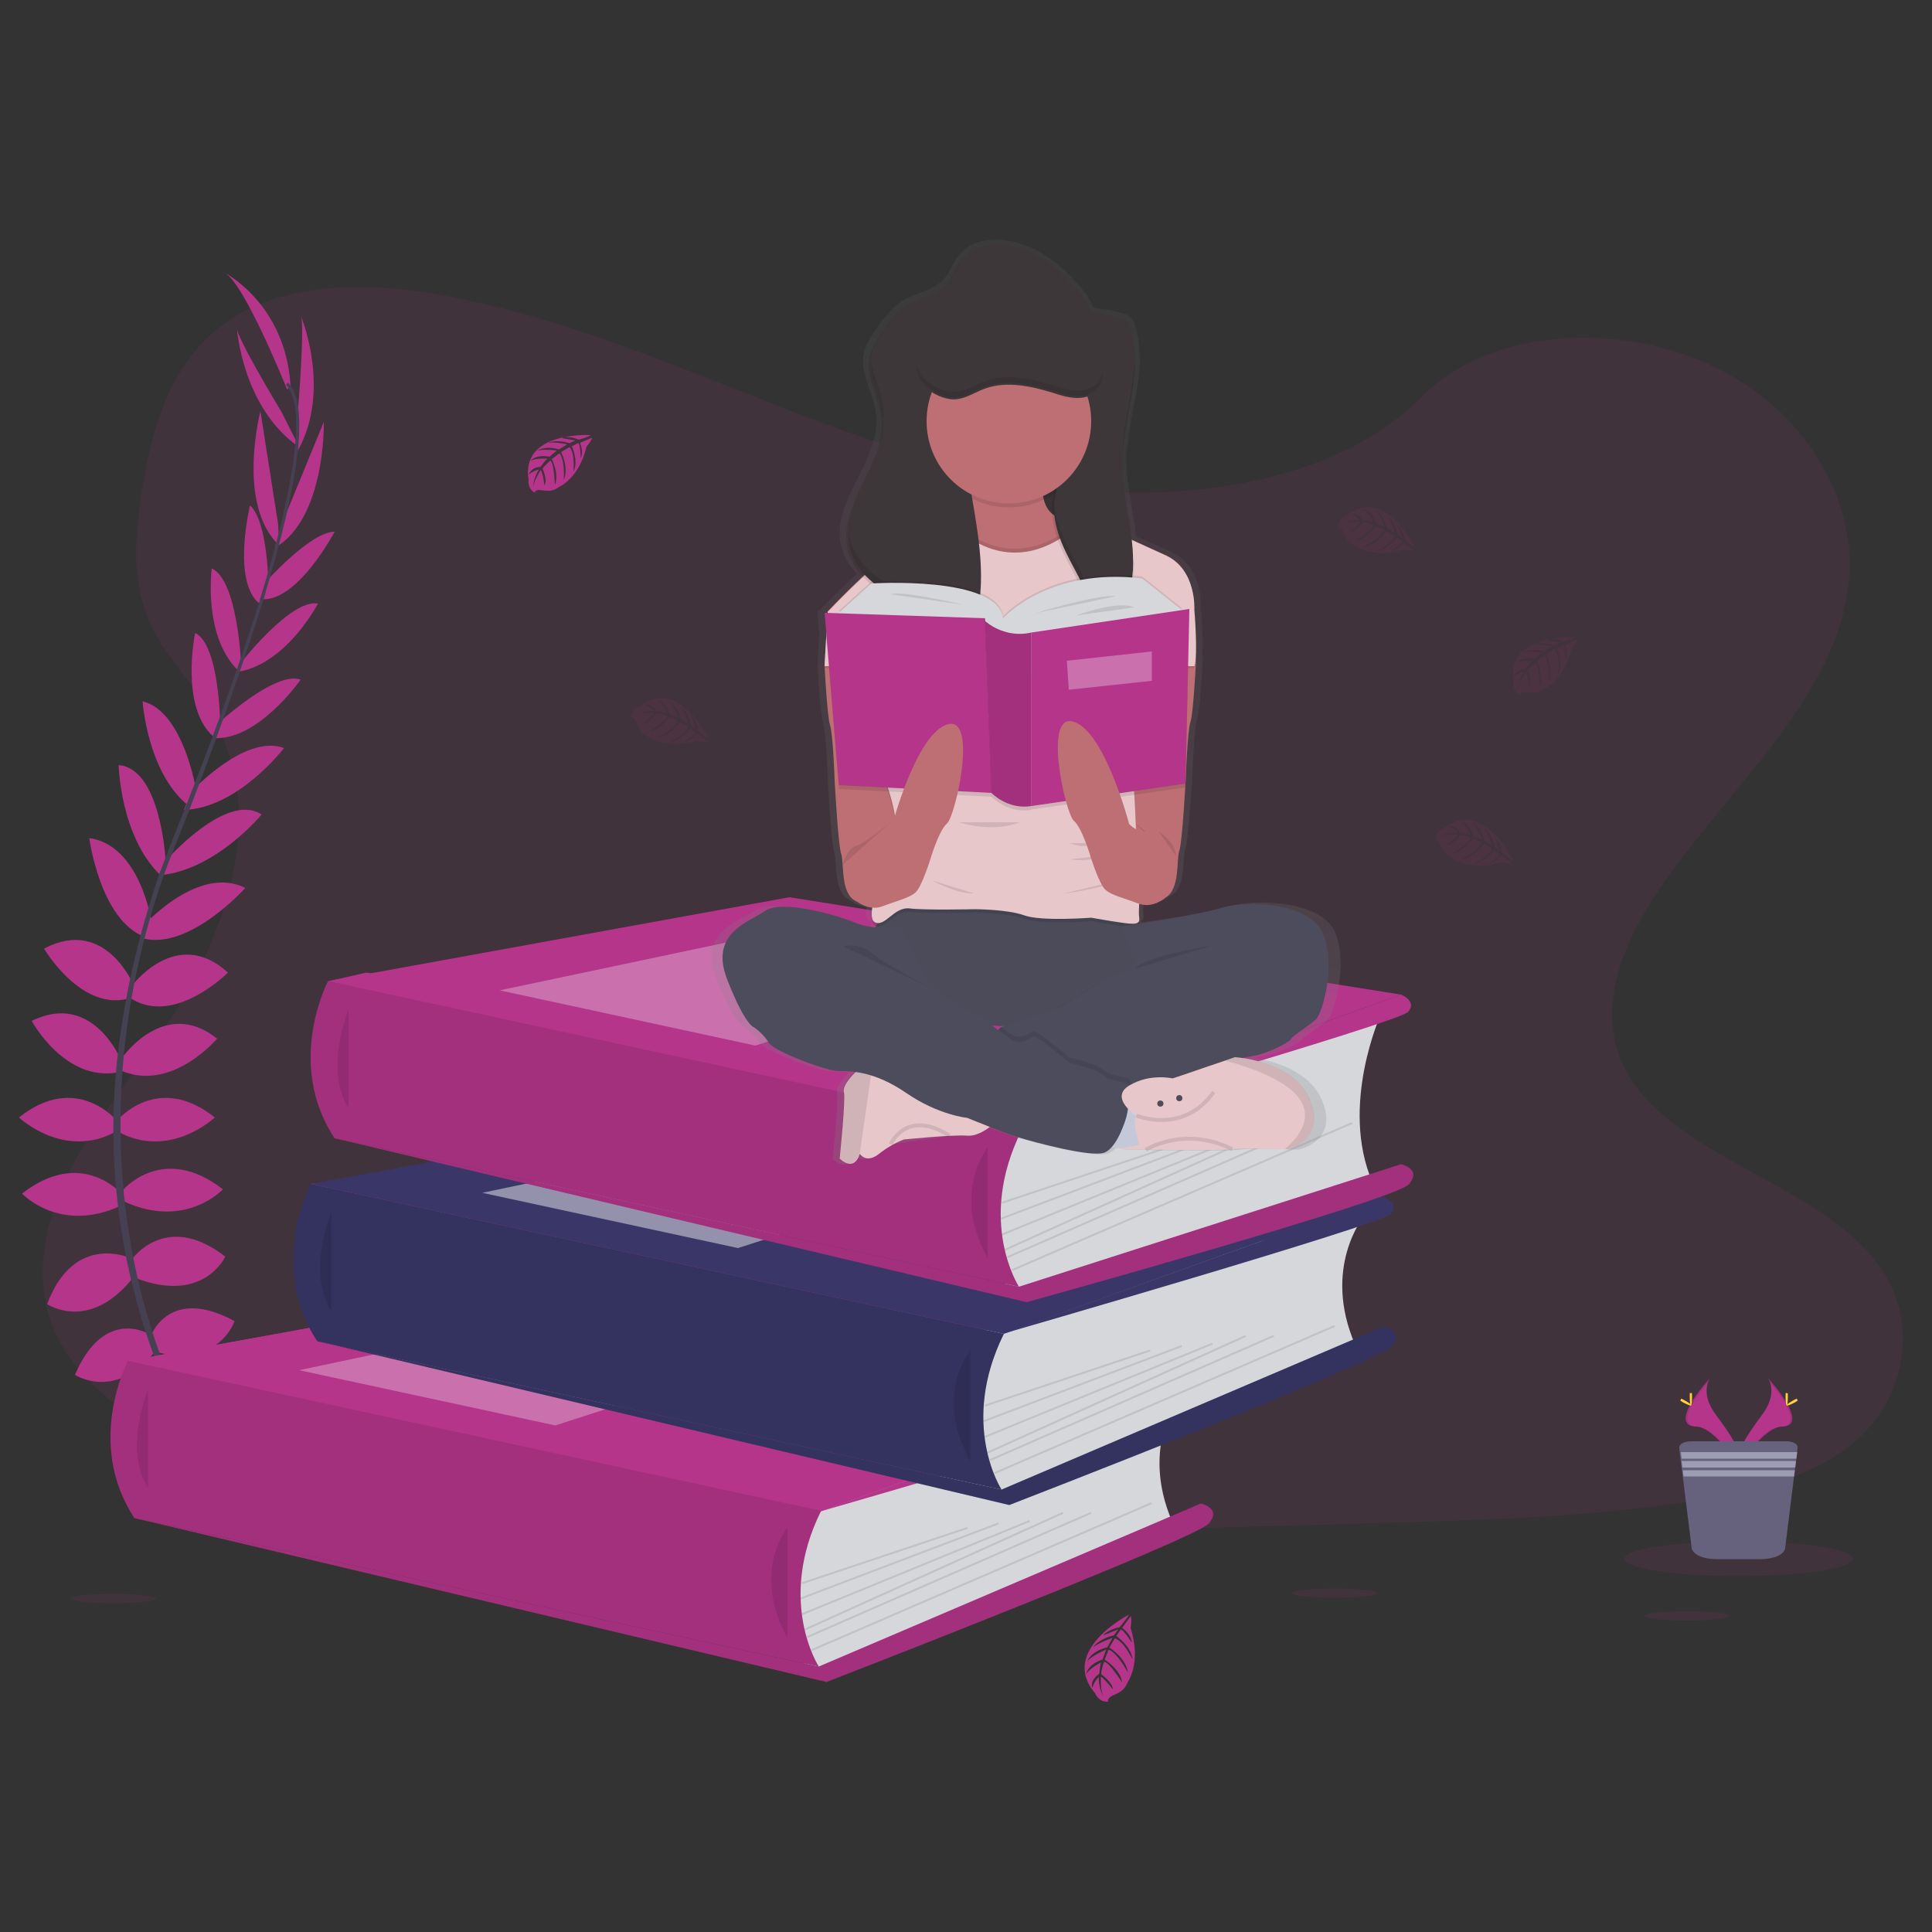 <?xml version="1.0" encoding="utf-8"?>
<!-- Generator: Adobe Illustrator 24.0.3, SVG Export Plug-In . SVG Version: 6.00 Build 0)  -->
<svg version="1.1" id="Capa_1" xmlns="http://www.w3.org/2000/svg" xmlns:xlink="http://www.w3.org/1999/xlink" x="0px" y="0px"
	 viewBox="0 0 500 500" style="enable-background:new 0 0 500 500;" xml:space="preserve">
<rect x="0" y="0" width="500" height="500" fill="#333333" stroke="none"/>
<style type="text/css">
	.st0{fill:#302F42;}
	.st1{opacity:0.1;fill:#B4358A;enable-background:new    ;}
	.st2{fill:#B4358A;}
	.st3{fill:#454153;}
	.st4{fill:#D6D7DB;}
	.st5{opacity:0.1;fill:#020203;enable-background:new    ;}
	.st6{opacity:0.3;fill:#FFFFFF;enable-background:new    ;}
	.st7{fill:#3A3768;}
	.st8{opacity:0.45;fill:#FFFFFF;enable-background:new    ;}
	.st9{fill:url(#SVGID_1_);}
	.st10{fill:#BE6F73;}
	.st11{fill:#3E373A;}
	.st12{fill:#4C4C5C;}
	.st13{opacity:2.000000e-02;fill:#020203;enable-background:new    ;}
	.st14{fill:#E7C7CA;}
	.st15{fill:#C4C8D9;}
	.st16{opacity:0.1;}
	.st17{fill:#020203;}
	.st18{opacity:0.1;fill:none;stroke:#020203;stroke-miterlimit:10;enable-background:new    ;}
	.st19{fill:#FFD13B;}
	.st20{fill:#66627D;}
	.st21{fill:#9E9CB5;}
</style>
<path class="st0" d="M-437.7,794c9.6,2.7,19.7,2.5,29.1-0.8c0.2-0.1,0.4-0.1,0.5-0.2c-2.2-1.7-4.7-3-7.4-3.8c0.2-0.7,0.2-1.4,0-2
	c-0.5-1.7-2.2-2.9-4-2.9h-5.7c-1.8,0-3.4,1.2-4,2.9c-0.2,0.7-0.2,1.4,0,2.1c-2.4,0.7-4.6,1.8-6.6,3.2c-0.4,0.3-0.8,0.6-1.2,0.9
	C-437.1,793.5-437.4,793.7-437.7,794z"/>
<path class="st1" d="M290.8,127.4c-30.9-1.1-60.2-11-88.3-21.9s-55.9-23-86-28.7C97.2,73,75,72.5,59.4,82.8
	c-15,10-19.9,27.2-22.5,43.3c-2,12-3.1,24.7,2.3,36c3.7,7.8,10.4,14.4,14.9,21.9c16,26.1,4.7,58.3-12.6,83.7
	c-8.1,12-17.5,23.4-23.8,36.1s-9.2,27.3-3.7,40.3c5.4,12.9,18.4,22.5,32.4,29.3c28.5,13.8,62,17.8,94.7,20
	c72.4,5,145.2,2.8,217.7,0.7c26.9-0.8,53.8-1.6,80.3-5.8c14.7-2.3,29.8-6,40.5-14.8c13.5-11.2,16.9-30.2,7.8-44.3
	c-15.2-23.6-57.2-29.5-67.9-54.8c-5.8-13.9,0.2-29.5,8.7-42.4c18.2-27.7,48.8-52.1,50.4-83.8c1.1-21.8-13.6-43.6-36.3-53.9
	c-23.8-10.8-56.8-9.5-74.4,8.4C349.9,121.3,318.1,128.3,290.8,127.4z"/>
<polygon class="st2" points="212.5,391.1 49.3,390.3 33.1,352.2 90.4,348.1 80.4,306.4 193.8,291.7 85.2,253.9 94.8,251.7 
	269.4,280.1 259.8,345.2 246.1,381 "/>
<path class="st2" d="M51.8,374.3c0,0,10-1.6,16,5.5c0,0-4.4,3.5-13.9-1.3L51.8,374.3z"/>
<path class="st2" d="M50.7,374.2c0,0-6.4,7.9-3.2,16.6c0,0,5.2-2.1,5.8-12.7L50.7,374.2z"/>
<path class="st2" d="M45,361.3c0,0,4-7.3,20,2.9c0,0-2.1,4.9-9.2,4.5C48.7,368.3,46.9,365.1,45,361.3z"/>
<path class="st2" d="M43.9,360.7c0,0-8.3-1-9.1,18.1c0,0,5.3,1.1,9-4.9C47.6,367.9,46.1,364.5,43.9,360.7z"/>
<path class="st2" d="M39.1,345.6c0,0,4.7-12.9,21.6-3.7c0,0-3.9,11.9-19.9,8.1L39.1,345.6z"/>
<path class="st2" d="M33.9,326.2c0,0,8.8-13.1,24.4-1c0,0-5.5,12.3-23.1,5.6L33.9,326.2z"/>
<path class="st2" d="M32,307.8c0,0,10.3-12,25.7,0c0,0-9.7,10.5-25.7,3.1V307.8z"/>
<path class="st2" d="M30.4,289.9c0,0,10.4-12.5,25.2-0.7c0,0-11.7,11.1-25.2,3.6V289.9z"/>
<path class="st2" d="M31.4,274c0,0,11-16.2,24.8-5.2c0,0-11.7,13.9-24.8,8.3V274z"/>
<path class="st2" d="M33.9,255.4c0,0,11.6-16,25.1-3.7c0,0-13.8,13.9-25.1,6.7V255.4z"/>
<path class="st2" d="M37.8,238.9c0,0,13.8-15.1,25.7-9.1c0,0-14.3,16-26.3,13.1L37.8,238.9z"/>
<path class="st2" d="M42.6,223.1c0,0,15.9-18.4,25.1-12.3c0,0-11.7,14.3-26.2,15.7L42.6,223.1z"/>
<path class="st2" d="M49.5,204.9c0,0,13.9-15.1,24-11.3c0,0-11.9,15.6-25.9,16L49.5,204.9z"/>
<path class="st2" d="M55.8,187.8c0,0,15.4-14.4,22-11.9c0,0-11.1,16-22.7,15.1L55.8,187.8z"/>
<path class="st2" d="M61.9,172.1c0,0,13.2-17.2,20.4-15.9c0,0-8,15.4-20.4,17.6V172.1z"/>
<path class="st2" d="M68.6,150.8c0,0,11.7-13.2,18-13.2c0,0-9.2,17.6-18.5,17.5L68.6,150.8z"/>
<path class="st2" d="M72.5,136.7l11.3-27.5c0,0,0.6,24.9-12.7,32.6L72.5,136.7z"/>
<path class="st2" d="M77.1,106.4c0,0,1.9-23,0.7-24.8c0,0,8.1,19.1-0.7,35L77.1,106.4z"/>
<path class="st2" d="M38.7,345.3c0,0-11.7-7.3-19.3,10.5c0,0,10.4,6.9,20.7-6L38.7,345.3z"/>
<path class="st2" d="M33.5,325.5c0,0-14.4-6.5-21.3,12c0,0,11.1,7.6,22.6-7.3L33.5,325.5z"/>
<path class="st2" d="M31.4,308.9c0,0-10.3-12-25.7,0c0,0,9.7,10.5,25.7,3.1V308.9z"/>
<path class="st2" d="M30.1,289.9c0,0-10.4-12.5-25.2-0.7c0,0,11.7,11.1,25.2,3.6V289.9z"/>
<path class="st2" d="M31.4,274.5c0,0-7.3-18.1-23.2-10.3c0,0,8.6,16,22.5,13.3L31.4,274.5z"/>
<path class="st2" d="M34.8,255.4c0,0-7.3-18.4-23.4-9.9c0,0,9.9,16.9,22.6,12.7L34.8,255.4z"/>
<path class="st2" d="M39.3,238.9c0,0-2.9-20.2-16.2-22c0,0,2.8,21.3,14.4,25.6L39.3,238.9z"/>
<path class="st2" d="M42.9,223.2c0,0-1.1-24.3-12.2-25.2c0,0,0.4,18.5,10.9,28.6L42.9,223.2z"/>
<path class="st2" d="M50.7,204.2c0,0-3.3-20.2-13.8-22.7c0,0,1.3,19.6,12.8,27.7L50.7,204.2z"/>
<path class="st2" d="M57,188c0,0-0.1-21.1-6.5-24.2c0,0-4,19.1,4.7,26.8L57,188z"/>
<path class="st2" d="M62.4,171.8c0,0-0.9-21.7-7.6-24.7c0,0-2.3,17.2,6.6,26.2L62.4,171.8z"/>
<path class="st2" d="M69.5,152.6c0,0,0-17.6-4.8-21.8c0,0-4.7,19.3,2.3,25.3L69.5,152.6z"/>
<path class="st2" d="M72,135.8l-4.6-29.4c0,0-6.3,24.1,4.8,34.7L72,135.8z"/>
<path class="st2" d="M72.9,106.7c0,0-11.9-19.7-11.6-21.9c0,0,1.3,20.7,16.2,31L72.9,106.7z"/>
<path class="st2" d="M74.3,100.8c0,0-11.2-28-16.3-30.3c0,0,16,8.1,17.2,29.5L74.3,100.8z"/>
<path class="st3" d="M68.1,155.3l-0.8-0.2c9.5-30.9,11.8-50.5,6.7-55.5l0.5-0.6C80,104.2,77.8,123.7,68.1,155.3z"/>
<path class="st3" d="M42,227.6l-1.1-0.4c1-2.8,2.1-5.7,3.2-8.5c9.9-24.6,18.3-47.5,23.7-65.1l1-0.5c-5.4,17.6-13.7,41.4-23.6,66.1
	C44.1,221.9,43,224.7,42,227.6z"/>
<path class="st3" d="M65.9,397.4c-0.2-0.2-15.5-17.4-26.2-46.9c-6.3-17.3-9.8-35.4-10.3-53.8c-0.7-22.9,4.1-48.6,12.3-71.8l0.9,1
	c-18.5,52.2-11.2,97-1.4,124c10.6,29.2,25.7,46.3,25.9,46.5L65.9,397.4z"/>
<path class="st4" d="M305.6,360.8c0,0-10.8,13.2-2.2,33.1L217,431.3l-8.3,1.7l-3.8-16.7l2.6-21.1v-11.5L305.6,360.8z"/>
<polygon class="st2" points="33.1,352.2 152.5,330.5 310.8,355.7 212.5,391.1 "/>
<polygon class="st2" points="33.1,352.2 152.5,330.5 310.8,355.7 212.5,391.1 "/>
<path class="st2" d="M33.1,352.2c0,0-11.2,21.2,1.7,40.7l177.1,38.4c0,0-11-16.9,0.6-40.3L33.1,352.2z"/>
<path class="st5" d="M33.1,352.2c0,0-11.2,21.2,1.7,40.7l177.1,38.4c0,0-11-16.9,0.6-40.3L33.1,352.2z"/>
<path class="st5" d="M38.3,359.6c0,0-6.4,15.5,0,25.5"/>
<path class="st2" d="M211.9,431.3l98.9-42.2c0,0,5.5,1.2,2,5.2c-3.6,4.1-98.9,41-98.9,41l-179-42.4L211.9,431.3z"/>
<path class="st5" d="M211.9,431.3l98.9-42.2c0,0,5.5,1.2,2,5.2c-3.6,4.1-98.9,41-98.9,41l-179-42.4L211.9,431.3z"/>
<path class="st5" d="M203.8,395.3c0,0-9.5,11.4,0,28.6"/>
<rect x="206.1" y="402.3" transform="matrix(0.949 -0.317 0.317 0.949 -115.63 93.043)" class="st5" width="45.1" height="0.5"/>
<rect x="205.4" y="403.5" transform="matrix(0.935 -0.355 0.355 0.935 -128.281 109.145)" class="st5" width="54.9" height="0.5"/>
<rect x="205.2" y="405.7" transform="matrix(0.925 -0.379 0.379 0.925 -136.108 120.028)" class="st5" width="63.7" height="0.5"/>
<rect x="205" y="406.6" transform="matrix(0.911 -0.412 0.412 0.911 -146.08 135.548)" class="st5" width="73.3" height="0.5"/>
<rect x="205.4" y="407.6" transform="matrix(0.916 -0.401 0.401 0.916 -142.805 132.457)" class="st5" width="80.2" height="0.5"/>
<rect x="205.9" y="407.9" transform="matrix(0.918 -0.397 0.397 0.918 -141.028 134.126)" class="st5" width="95.9" height="0.5"/>
<polygon class="st6" points="77.4,354.6 161.3,336.9 212.5,346.7 143.7,368.9 "/>
<path class="st2" d="M310.8,355.7c0,0,4.3,1.7,1.8,4.5s-100.1,30.9-100.1,30.9L310.8,355.7z"/>
<path class="st4" d="M352.9,314.9c0,0-10.8,13.2-2.2,33.1l-86.3,37.4l-8.3,1.7l-3.8-16.7l2.6-21.1V338L352.9,314.9z"/>
<polygon class="st7" points="80.4,306.4 199.8,284.6 358.1,309.8 259.8,345.2 "/>
<path class="st7" d="M80.4,306.4c0,0-11.2,21.2,1.7,40.7l177.1,38.4c0,0-11-16.9,0.6-40.3L80.4,306.4z"/>
<path class="st5" d="M80.4,306.4c0,0-11.2,21.2,1.7,40.7l177.1,38.4c0,0-11-16.9,0.6-40.3l-56-12.1L80.4,306.4z"/>
<path class="st5" d="M85.7,313.7c0,0-6.4,15.5,0,25.5"/>
<path class="st7" d="M259.2,385.5l98.9-42.2c0,0,5.5,1.2,2,5.2c-3.6,4.1-98.9,41-98.9,41l-179-42.4L259.2,385.5z"/>
<path class="st5" d="M259.2,385.5l98.9-42.2c0,0,5.5,1.2,2,5.2c-3.6,4.1-98.9,41-98.9,41l-179-42.4L259.2,385.5z"/>
<path class="st5" d="M251.1,349.5c0,0-9.5,11.4,0,28.6"/>
<rect x="253.4" y="356.4" transform="matrix(0.949 -0.317 0.317 0.949 -98.686 105.669)" class="st5" width="45.1" height="0.5"/>
<rect x="252.8" y="357.6" transform="matrix(0.935 -0.355 0.355 0.935 -108.891 122.98)" class="st5" width="54.9" height="0.5"/>
<rect x="252.5" y="359.8" transform="matrix(0.925 -0.379 0.379 0.925 -115.208 134.543)" class="st5" width="63.7" height="0.5"/>
<rect x="252.3" y="360.8" transform="matrix(0.911 -0.412 0.412 0.911 -123.004 150.973)" class="st5" width="73.3" height="0.5"/>
<rect x="252.7" y="361.8" transform="matrix(0.916 -0.401 0.401 0.916 -120.474 147.578)" class="st5" width="80.2" height="0.5"/>
<rect x="253.3" y="362.1" transform="matrix(0.918 -0.397 0.397 0.918 -118.961 149.139)" class="st5" width="95.9" height="0.5"/>
<polygon class="st8" points="124.8,308.7 208.7,291.1 259.8,300.8 191,323 "/>
<path class="st7" d="M358.1,309.8c0,0,4.3,1.7,1.8,4.4s-100.1,30.9-100.1,30.9L358.1,309.8z"/>
<path class="st4" d="M357.4,262.4c0,0-10.8,23.7-2.2,43.6L268.9,333l-8.3,1.7l-3.8-16.7l2.6-21.1v-11.5L357.4,262.4z"/>
<polygon class="st2" points="84.9,253.9 204.3,232.2 362.6,257.4 264.3,292.8 "/>
<path class="st2" d="M84.9,253.9c0,0-11.2,21.2,1.7,40.7L263.7,333c0,0-11-16.9,0.6-40.3L84.9,253.9z"/>
<path class="st5" d="M84.9,253.9c0,0-11.2,21.2,1.7,40.7L263.7,333c0,0-11-16.9,0.6-40.3L84.9,253.9z"/>
<path class="st5" d="M90.2,261.3c0,0-6.4,15.5,0,25.5"/>
<path class="st2" d="M263.7,333l98.9-31.7c0,0,5.5,1.2,2,5.2c-3.6,4.1-98.9,30.5-98.9,30.5l-179-42.4L263.7,333z"/>
<path class="st5" d="M263.7,333l98.9-31.7c0,0,5.5,1.2,2,5.2c-3.6,4.1-98.9,30.5-98.9,30.5l-179-42.4L263.7,333z"/>
<path class="st5" d="M255.6,297c0,0-9.5,11.4,0,28.6"/>
<rect x="257.9" y="303.9" transform="matrix(0.949 -0.317 0.317 0.949 -81.852 104.397)" class="st5" width="45.1" height="0.5"/>
<rect x="257.3" y="305.2" transform="matrix(0.935 -0.355 0.355 0.935 -89.953 121.154)" class="st5" width="54.9" height="0.5"/>
<rect x="257" y="307.4" transform="matrix(0.925 -0.379 0.379 0.925 -95.003 132.336)" class="st5" width="63.7" height="0.5"/>
<rect x="256.8" y="308.3" transform="matrix(0.911 -0.412 0.412 0.911 -101.008 148.174)" class="st5" width="73.3" height="0.5"/>
<rect x="257.2" y="309.3" transform="matrix(0.916 -0.401 0.401 0.916 -99.088 144.991)" class="st5" width="80.2" height="0.5"/>
<rect x="257.8" y="309.6" transform="matrix(0.918 -0.397 0.397 0.918 -97.795 146.624)" class="st5" width="95.9" height="0.5"/>
<polygon class="st6" points="129.3,256.3 213.2,238.6 264.3,248.4 195.5,270.6 "/>
<path class="st2" d="M362.6,257.4c0,0,4.3,1.7,1.8,4.5c-2.5,2.7-100.1,30.9-100.1,30.9L362.6,257.4z"/>
<path class="st2" d="M152.8,112.6c0,0-18.1-1.1-16,11.6c0,0-0.4,2.2,1.6,3.3c0,0,0-1,1.9-0.6c0.7,0.1,1.3,0.1,2,0.1
	c0.9-0.1,1.7-0.4,2.4-1l0,0c0,0,5.1-2.1,7.1-10.4c0,0,1.5-1.8,1.4-2.3l-3.1,1.3c0,0,1,2.2,0.2,4c0,0-0.1-4-0.7-3.9
	c-0.1,0-1.6,0.8-1.6,0.8s1.8,3.8,0.4,6.6c0,0,0.5-4.7-1-6.4l-2.2,1.3c0,0,2.1,4,0.7,7.2c0,0,0.4-5-1.1-6.9l-2,1.5c0,0,2,3.9,0.8,6.6
	c0,0-0.2-5.8-1.2-6.2c0,0-1.7,1.5-2,2.1c0,0,1.4,2.9,0.5,4.3c0,0-0.5-3.9-1-3.9c0,0-1.7,2.6-1.9,4.3c0.1-1.6,0.6-3.2,1.5-4.5
	c-1,0.2-1.9,0.7-2.6,1.3c0,0,0.3-1.8,3-2c0,0,1.4-1.9,1.8-2.1c0,0-2.8-0.2-4.4,0.5c0,0,1.5-1.7,4.9-1l1.9-1.6c0,0-3.6-0.5-5.1,0.1
	c0,0,1.8-1.5,5.7-0.4l2.1-1.3c0,0-3.1-0.7-4.9-0.4c0,0,1.9-1,5.5,0.1l1.5-0.7c0,0-2.3-0.4-2.9-0.5s-0.7-0.3-0.7-0.3
	c1.4-0.2,2.9-0.1,4.2,0.5C149.7,114,152.9,112.8,152.8,112.6z"/>
<path class="st1" d="M407.7,164.9c0,0-18.1-1.1-16,11.6c0,0-0.4,2.2,1.6,3.3c0,0,0-1,1.9-0.6c0.7,0.1,1.3,0.1,2,0.1
	c0.9-0.1,1.7-0.4,2.4-1l0,0c0,0,5.1-2.1,7.1-10.4c0,0,1.5-1.8,1.4-2.3l-3.1,1.3c0,0,1,2.2,0.2,4c0,0-0.1-4-0.7-3.9
	c-0.1,0-1.6,0.8-1.6,0.8s1.8,3.8,0.4,6.6c0,0,0.5-4.7-1-6.4l-2.2,1.3c0,0,2.1,4,0.7,7.2c0,0,0.4-5-1.1-6.9l-2,1.5c0,0,2,3.9,0.8,6.6
	c0,0-0.2-5.8-1.2-6.2c0,0-1.7,1.5-2,2.1c0,0,1.4,2.9,0.5,4.3c0,0-0.5-3.9-1-3.9c0,0-1.7,2.6-1.9,4.3c0.1-1.6,0.6-3.2,1.5-4.5
	c-1,0.2-1.9,0.7-2.6,1.3c0,0,0.3-1.8,3-2c0,0,1.4-1.9,1.8-2.1c0,0-2.7-0.2-4.4,0.5c0,0,1.5-1.7,4.9-1l1.9-1.6c0,0-3.6-0.5-5.1,0.1
	c0,0,1.8-1.5,5.7-0.4l2.1-1.3c0,0-3.1-0.7-4.9-0.4c0,0,1.9-1,5.5,0.1l1.5-0.7c0,0-2.3-0.4-2.9-0.5c-0.7-0.1-0.7-0.3-0.7-0.3
	c1.4-0.2,2.9-0.1,4.2,0.5C404.6,166.2,407.8,165.1,407.7,164.9z"/>
<path class="st1" d="M183.4,191.2c0,0-7.9-16.4-17.9-8.3c0,0-2.2,0.7-2.1,3c0,0,0.8-0.4,1.4,1.3c0.2,0.6,0.5,1.2,0.9,1.8
	c0.5,0.7,1.2,1.3,2,1.6l0,0c0,0,4.3,3.4,12.6,1.1c0,0,2.3,0.4,2.7,0.1l-2.6-2c0,0-1.4,2-3.4,2.2c0,0,3.4-2,3-2.5
	c-0.1-0.1-1.4-1-1.4-1s-2.5,3.4-5.6,3.6c0,0,4.4-1.9,5.1-4l-2.1-1.3c0,0-2.4,3.8-6,4.1c0,0,4.5-2.1,5.5-4.4l-2.3-1
	c0,0-2.5,3.6-5.4,3.9c0,0,5-3,4.9-4.1c0,0-2.2-0.8-2.8-0.7c0,0-1.8,2.6-3.5,2.6c0,0,3.1-2.3,2.9-2.7c0,0-3.1-0.2-4.7,0.5
	c1.5-0.7,3.1-1.1,4.7-1c-0.6-0.8-1.5-1.3-2.5-1.6c0,0,1.7-0.6,3.2,1.7c0,0,2.4,0.3,2.7,0.6c0,0-1.1-2.5-2.6-3.6c0,0,2.2,0.4,3.2,3.8
	l2.3,0.9c0,0-1.3-3.4-2.6-4.5c0,0,2.2,0.8,3.1,4.8l2.1,1.2c0,0-0.9-3-2-4.5c0,0,1.9,1.2,2.6,4.9l1.3,1c0,0-0.7-2.2-1-2.8
	c-0.2-0.6-0.1-0.7-0.1-0.7c0.9,1.1,1.5,2.5,1.7,3.9C180.6,189.1,183.2,191.3,183.4,191.2z"/>
<path class="st1" d="M366.3,141.8c0,0-7.9-16.4-17.9-8.3c0,0-2.2,0.7-2.1,3c0,0,0.8-0.4,1.4,1.3c0.2,0.6,0.5,1.2,0.9,1.8
	c0.5,0.7,1.2,1.3,2,1.6l0,0c0,0,4.3,3.4,12.6,1.1c0,0,2.3,0.4,2.7,0.1l-2.6-2c0,0-1.4,2-3.4,2.2c0,0,3.4-2,3-2.5
	c-0.1-0.1-1.4-1-1.4-1s-2.5,3.4-5.6,3.6c0,0,4.4-1.9,5.1-4l-2.2-1.3c0,0-2.4,3.8-6,4.1c0,0,4.5-2.1,5.5-4.4l-2.3-1
	c0,0-2.5,3.6-5.4,3.9c0,0,5-3,4.8-4.1c0,0-2.1-0.8-2.8-0.7c0,0-1.8,2.6-3.5,2.6c0,0,3.1-2.3,2.9-2.7c0,0-3.1-0.2-4.7,0.5
	c1.5-0.7,3.1-1.1,4.7-1c-0.6-0.8-1.5-1.3-2.4-1.6c0,0,1.7-0.6,3.2,1.7c0,0,2.4,0.3,2.7,0.6c0,0-1.1-2.5-2.6-3.6c0,0,2.2,0.4,3.2,3.8
	l2.3,0.9c0,0-1.3-3.4-2.6-4.5c0,0,2.2,0.8,3.1,4.8l2.1,1.2c0,0-0.9-3-2-4.5c0,0,1.9,1.2,2.6,4.9l1.3,1c0,0-0.7-2.2-1-2.8
	c-0.2-0.6-0.1-0.7-0.1-0.7c0.9,1.1,1.5,2.5,1.7,3.9C363.6,139.7,366.2,141.9,366.3,141.8z"/>
<path class="st1" d="M391.6,222.7c0,0-7.9-16.4-18-8.3c0,0-2.2,0.7-2.1,3c0,0,0.8-0.4,1.4,1.3c0.2,0.6,0.5,1.2,0.9,1.8
	c0.5,0.7,1.2,1.3,2,1.6l0,0c0,0,4.3,3.4,12.6,1.1c0,0,2.3,0.4,2.7,0.1l-2.6-2c0,0-1.4,2-3.4,2.2c0,0,3.4-2,3-2.5
	c-0.1-0.1-1.4-1-1.4-1s-2.5,3.4-5.6,3.6c0,0,4.4-1.9,5.1-4l-2.2-1.3c0,0-2.4,3.8-6,4.1c0,0,4.5-2.1,5.5-4.4l-2.3-1
	c0,0-2.5,3.6-5.4,3.9c0,0,5-3,4.9-4.1c0,0-2.2-0.8-2.8-0.7c0,0-1.8,2.6-3.5,2.6c0,0,3.1-2.3,2.9-2.7c0,0-3.1-0.2-4.7,0.5
	c1.5-0.7,3.1-1.1,4.7-1c-0.6-0.8-1.5-1.3-2.5-1.6c0,0,1.7-0.7,3.2,1.7c0,0,2.4,0.3,2.7,0.6c0,0-1.1-2.5-2.6-3.6c0,0,2.2,0.4,3.2,3.8
	l2.3,0.9c0,0-1.3-3.4-2.6-4.5c0,0,2.2,0.8,3.1,4.8l2.1,1.2c0,0-0.9-3-2-4.5c0,0,1.9,1.2,2.6,4.9l1.3,1c0,0-0.7-2.2-1-2.8
	c-0.2-0.6-0.1-0.7-0.1-0.7c0.9,1.1,1.5,2.5,1.7,3.9C388.8,220.7,391.4,222.9,391.6,222.7z"/>
<ellipse class="st1" cx="29.3" cy="413.7" rx="11" ry="1.2"/>
<ellipse class="st1" cx="436.6" cy="418.2" rx="11" ry="1.2"/>
<ellipse class="st1" cx="345.4" cy="412.3" rx="11" ry="1.2"/>
<path class="st2" d="M292.1,417.9c0,0-18.1,9.3-8.7,20.3c0,0,0.9,2.4,3.4,2.2c0,0-0.5-0.9,1.4-1.7c0.7-0.3,1.3-0.6,1.9-1
	c0.8-0.6,1.4-1.4,1.7-2.3l0,0c0,0,3.7-4.9,0.8-14.1c0,0,0.4-2.6,0-3l-2.2,3c0,0,2.3,1.5,2.5,3.8c0,0-2.4-3.8-2.9-3.3
	c-0.1,0.1-1.1,1.6-1.1,1.6s3.9,2.7,4.2,6.1c0,0-2.2-4.8-4.6-5.5l-1.4,2.4c0,0,4.3,2.6,4.8,6.5c0,0-2.5-5-5-6l-1,2.6
	c0,0,4.1,2.6,4.5,5.9c0,0-3.5-5.5-4.7-5.3c0,0-0.8,2.4-0.7,3.2c0,0,2.9,2,3,3.9c0,0-2.7-3.4-3.1-3.2c0,0-0.2,3.4,0.7,5.2
	c0,0-1.4-2.5-1.2-5.2c-0.8,0.7-1.4,1.7-1.7,2.8c0,0-0.8-1.9,1.8-3.6c0,0,0.2-2.7,0.5-3c0,0-2.8,1.4-3.9,3c0,0,0.4-2.5,4.2-3.7l1-2.6
	c0,0-3.8,1.6-4.9,3c0,0,0.8-2.5,5.2-3.6l1.3-2.4c0,0-3.3,1.1-5,2.4c0,0,1.3-2.1,5.4-3.1l1.1-1.5c0,0-2.4,0.9-3.1,1.2
	c-0.7,0.3-0.8,0.2-0.8,0.2c1.2-1,2.7-1.7,4.3-2C289.9,421,292.3,418,292.1,417.9z"/>
<linearGradient id="SVGID_1_" gradientUnits="userSpaceOnUse" x1="354.051" y1="157.435" x2="354.051" y2="396.717" gradientTransform="matrix(1 0 0 -1 -88.58 458.58)">
	<stop  offset="0" style="stop-color:#808181;stop-opacity:0.25"/>
	<stop  offset="0.54" style="stop-color:#808181;stop-opacity:0.12"/>
	<stop  offset="1" style="stop-color:#808181;stop-opacity:0.1"/>
</linearGradient>
<path class="st9" d="M345.7,241.7c-3.1-8.5-20.3-9.3-27.7-7.1c-5.3,1.5-16.4,3.3-22.4,4.1l-0.4-0.4c0.8-0.2,0.8-0.8,0.7-1.6
	c-0.1-1.1,0-2.2,0-3.3c3.7,1.1,6.9-1.5,6.9-1.5l0,0c4.3-1.9,3.1-10.1,4-12.3c0.6-1.7,1.3-11.5,1.6-16.4h0.1l0-1.6
	c0-0.7,0.1-1.1,0.1-1.1s0.4-12,1.2-14.4c0.8-2.2,1.4-13.5,1.5-15.3c0-0.2,0-0.2,0-0.2l-0.1-1c0-0.8,0.1-1.6,0.1-2.5
	c0-4.1-0.4-9.2-0.5-10c0-0.1,0-0.3,0-0.4c0-1.7-0.2-10.5-7.6-13.8c-2.7-1.2-6-2.7-9.2-4.1c-0.8-7.1-2.7-14.1-2.5-21.3
	c0-1.1,0.1-2.1,0.2-3.2c0,0.3,0,0.6,0,1c0,0.7,0,1.4,0,2.1c0.3-8.9,3.7-17.9,3.3-26.6c0,0.9-0.1,1.7-0.2,2.6c0.2-3-0.1-5.9-0.9-8.8
	c-0.3-1-0.7-2-1.5-2.7c-0.8-0.5-1.7-0.9-2.6-1c-2.3-0.6-4.5-1-6.9-1.3c-0.4-1.1-0.9-2.1-1.5-3c-4.8-6.6-12-12.9-20.5-14.3
	c-4.2-0.7-9.1-0.1-12,2.9c-0.3,0.3-0.6,0.6-0.8,0.9c-1.6,1.9-2.2,4.3-3.8,6.1c-0.1,0.1-0.2,0.2-0.3,0.4c-3.1,2.8-8,3.4-11.4,5.9
	c-0.6,0.4-1.2,0.9-1.7,1.5c-1.4,1.4-2.6,2.9-3.7,4.5c-1.6,2.2-3.2,4.5-3.7,7.1c-1,5.2,2.6,10.2,3.2,15.5
	c1.5,11.8-11.6,22.3-9.1,33.9c0.7,2.9,2.1,5.5,4.2,7.5c-5.1,4.6-9.4,9.1-9.4,9.1v0.3h-0.8l0.1,1h-0.1l0.4,5.2l-0.4,7.5
	c0,0,0,0.1,0,0.2v0v0.2c0,0,0,0.1,0,0.2h0c0.1,2.8,0.7,12.7,1.4,14.8c0.8,2.4,1.2,14.4,1.2,14.4s0.9,16.9,1.7,19.2s-0.3,10.4,4,12.3
	l0,0c1.3,1,2.8,1.6,4.3,1.8c-0.2,1.8-0.1,3.1,0.6,3.5c0.3,0.2,0.6,0.3,1,0.3c-0.3,0.4-0.6,0.9-0.8,1.4c-1.7-0.2-3.4-0.6-5-1.2
	c-4.6-1.9-20-6.2-24.4-3.2c-4.5,3-15.2,5.8-10.2,17.9c5,12.1,7.3,12.5,7.3,12.5c1.5,1.1,2.9,2.5,4,4c1.5,2.2,15.3,7.4,18.8,7.4
	c1.5,0,2.9,0.1,4.4,0.2c0,0-3.8,3.3-3.3,5.2c0.5,1.9-1.1,17.3-1.1,17.3s3.8,3.8,5.4-1.2l0.1,0.1c0.3,0.4,2,2.3,5.1-0.1
	c1.3-1,2.6-1.8,4-2.6l15-2.1c1.6-0.1,3.1-0.1,4.7,0c2.4,0.2,4.7-1.2,6.2-2.3c3.1,1.2,6.6,2.5,8.3,2.9c3.4,1,18.9,5.1,22.5,3.8
	c0.8-0.3,1.4-0.8,2-1.4l3.5,0.1l-1.6,0.3c0,0,3.2,0.1,7.4,0.1l-0.2,0.1l5.4,0c7.9,0.1,16.7,0.1,17.9-0.2c1.8-0.4,11.3-0.1,14.1,0
	h0.8c0,0,10.4-2.1,6.1-12.6c-3.3-8.1-13.4-10.5-17.9-11.1c1.3-0.3,2.4-0.4,3.1-0.6c3.1-0.5,9.2-3.3,9.7-4.3c0.5-1,5.6-3.8,6.9-5.4
	C345.1,261.7,348.9,250.2,345.7,241.7z M259.6,265.4l-0.5,0.2l-0.3,0.1l-0.7,0.6c-0.5-0.4-1.1-0.7-1.7-1.1
	C257.4,265.3,258.5,265.4,259.6,265.4z M305,278.9L305,278.9z"/>
<path class="st10" d="M290,215.2c0,0,7.3,19.1,11.4,17.2s3-10,3.8-12.2c0.8-2.2,1.7-19.1,1.7-19.1s0.4-11.9,1.2-14.3
	c0.7-2.2,1.3-13.4,1.4-15.2c0-0.2,0-0.2,0-0.2l-0.8-13.8l-4.5-1.1l-10.3,3.8l-1.4,8.2l-0.6,3.2l-0.2,1.4L290,215.2z"/>
<path class="st5" d="M292.4,212c0,0,7,5.7,9.1,6.2c2.1,0.5,3.4,4.9,3.4,4.9"/>
<path class="st10" d="M232.9,216c0,0-7.3,19.1-11.4,17.2s-3-10-3.8-12.2c-0.8-2.2-1.7-19.1-1.7-19.1s-0.4-11.9-1.2-14.3
	c-0.7-2.2-1.3-13.4-1.4-15.2c0-0.2,0-0.2,0-0.2l0.8-13.8l4.5-1.1L229,161l1.4,8.2l0.6,3.2l0.2,1.4L232.9,216z"/>
<rect x="264.2" y="114" class="st11" width="16.3" height="25.4"/>
<rect x="264.2" y="114" class="st5" width="16.3" height="25.4"/>
<path class="st12" d="M230.1,235c0,0-5.6,6.1-3.5,7.2c2.1,1.1,15.4,21.9,15.4,21.9s43.9,5.4,52.1-2.7c8.3-8.1,8.1-22.6,8.1-22.6
	s-6.6,1.4-7.4,0.7c-0.7-0.8-4.7-4.5-4.7-4.5S233.9,231.6,230.1,235z"/>
<path class="st13" d="M230.1,235c0,0-5.6,6.1-3.5,7.2c2.1,1.1,15.4,21.9,15.4,21.9s43.9,5.4,52.1-2.7c8.3-8.1,8.1-22.6,8.1-22.6
	s-6.6,1.4-7.4,0.7c-0.7-0.8-4.7-4.5-4.7-4.5S233.9,231.6,230.1,235z"/>
<path class="st10" d="M309,157.7l-14.3,11.4l-4.3,0.3l-1.6,0.1l-26.7,2l-27.7-2l-4.1-0.3l-5.2-0.4l-11-10.5c0,0,7.8-8.3,14.6-13.9
	c2.7-2.2,5.2-4,7.1-4.7l0.3-0.1c1.2-0.5,2.2-1.2,3-2.1c5.4-5.5,10.3-19.2,10.3-19.2s23.7-12.2,20.8,3.8c-2.9,16,10.6,12.1,10.6,12.1
	l4.5,2l1.8,0.8l4.5,2.1l10.1,4.6C309.7,147.4,309,157.7,309,157.7z"/>
<circle class="st5" cx="261.1" cy="110" r="21.3"/>
<path class="st5" d="M309.1,172.9h-95.7c0-0.2,0-0.2,0-0.2l0.8-13.8c0,0,7.8-8.3,14.6-13.9l60.1-2.4l2.8-2.9l10.1,4.6
	c7.9,3.7,7.3,14,7.3,14S310.1,170.1,309.1,172.9z"/>
<path class="st14" d="M309.1,172.4h-95.7c0-0.2,0-0.2,0-0.2l0.8-13.8c0,0,7.8-8.3,14.6-13.9l60.1-2.4l2.8-2.9l10.1,4.6
	c7.9,3.7,7.3,14,7.3,14S310.1,169.7,309.1,172.4z"/>
<path class="st5" d="M245.7,133.6c0,0,15.1,19.2,35.2-0.4s2.2,43.8,2.2,43.8l-43.4,5.1L245.7,133.6z"/>
<path class="st14" d="M245.7,134.6c0,0,15.1,19.2,35.2-0.4c20.1-19.6,2.2,43.8,2.2,43.8l-43.4,5.1L245.7,134.6z"/>
<path class="st5" d="M287.1,137.9l1.6,24.4l1.7,8.1l1.3,6.2c0,0,3.3,47.7,2.4,50.1c-1,2.4,0.5,4.3,0.7,5.6s-0.2,4.5,0,5.9
	c0.2,1.4,0,2.1-3.7,1.6s-8.7-1.4-8.7-1.4s-12.9,1-17.3-0.6c-4.4-1.6-12.9-1.6-12.9-1.6s-12.7,0.3-16.8-0.2c-4.1-0.5-6.4,5.1-9.1,3.5
	c-2.7-1.6,3.2-17,5.1-21.5c1.9-4.5-2.5-15.7-2.5-15.7l5.7-31.7l1.3-7.2v-22.6l0.3-0.1c1.2-0.5,2.2-1.2,3-2.1l1.4,22.8l44.8,1.6
	v-25.6"/>
<path class="st14" d="M287.1,137l1.6,24.4l1.7,8.1l1.3,6.2c0,0,3.3,47.7,2.4,50.1c-1,2.4,0.5,4.3,0.7,5.6c0.2,1.3-0.2,4.5,0,5.9
	c0.2,1.4,0,2.1-3.7,1.6s-8.7-1.4-8.7-1.4s-12.9,1-17.3-0.6c-4.4-1.6-12.9-1.6-12.9-1.6s-12.7,0.3-16.8-0.2c-4.1-0.5-6.4,5.1-9.1,3.5
	c-2.7-1.6,3.2-17,5.1-21.5c1.9-4.5-2.5-15.7-2.5-15.7l5.7-31.7l1.3-7.2v-22.6l0.3-0.1c1.2-0.5,2.2-1.2,3-2.1l1.4,22.8l44.8,1.6
	v-25.6"/>
<path class="st5" d="M292.3,86.2c-0.3-1-0.6-2-1.4-2.7c-0.7-0.5-1.6-0.9-2.5-1c-2.2-0.6-4.4-1-6.6-1.3c-0.3-1.1-0.8-2.1-1.4-3
	c-4.7-6.6-11.6-12.8-19.7-14.2c-4.3-0.7-9.2-0.1-11.9,3.3c-1.5,1.8-2.1,4.3-3.7,6.1c-2.9,3.5-8.2,4-11.8,6.7c-2,1.4-3.4,3.5-4.8,5.5
	c-1.5,2.2-3,4.4-3.5,7.1c-1,5.2,2.5,10.2,3.1,15.4c1.4,11.7-11.2,22.2-8.8,33.7c1.4,6.8,7.6,11.5,14.1,13.9c2.3,0.9,4.9,1.7,5.9,3.9
	c0.5,1,0.6,2.1,1,3c1.5,3.2,6.5,3.3,9.1,1c2.7-2.3,3.5-6.1,3.8-9.7c1.3-15.4-4.9-30.7-4.2-46.1c0.2-4.7,1.5-10,5.7-12.1
	c5.6-2.9,12.4,1.9,18.6,1c2.9,7.1,3.6,15,1.8,22.6c-1,4.1-2.7,8.1-2.8,12.3c-0.2,6.5,3.3,12.4,6.3,18.1c0.6,1.1,1.1,2.3,1.3,3.5
	c0,1.3-0.2,2.5-0.7,3.6c-1.7,4.6-4.6,8.8-5,13.7c-0.1,0.6,0,1.2,0.4,1.6c0.3,0.3,0.8,0.5,1.2,0.6c5.1,0.9,9.6-3.7,12.1-8.3
	c2.8-5.1,4.4-10.7,4.8-16.5c0.5-9.7-3-19.3-2.7-29C290.2,107.9,295.2,96.8,292.3,86.2z"/>
<path class="st11" d="M292.8,85.7c-0.3-1-0.6-2-1.4-2.7c-0.7-0.5-1.6-0.9-2.5-1c-2.2-0.6-4.4-1-6.6-1.3c-0.3-1.1-0.8-2.1-1.4-3
	c-4.7-6.6-11.6-12.8-19.7-14.2c-4.3-0.7-9.2-0.1-11.9,3.3c-1.5,1.8-2.1,4.3-3.7,6.1c-2.9,3.5-8.2,4-11.8,6.7c-2,1.4-3.4,3.5-4.8,5.5
	c-1.5,2.2-3,4.4-3.5,7.1c-1,5.2,2.5,10.2,3.1,15.4c1.4,11.7-11.2,22.2-8.8,33.7c1.4,6.8,7.6,11.5,14.1,13.9c2.3,0.9,4.9,1.7,5.9,3.9
	c0.5,1,0.6,2.1,1,3c1.5,3.2,6.5,3.3,9.1,1c2.7-2.3,3.5-6.1,3.8-9.7c1.3-15.4-4.9-30.7-4.2-46.1c0.2-4.7,1.5-10,5.7-12.1
	c5.6-2.9,12.4,1.9,18.6,1c2.9,7.1,3.6,15,1.8,22.6c-1,4.1-2.7,8.1-2.8,12.3c-0.2,6.5,3.3,12.4,6.3,18.1c0.6,1.1,1.1,2.3,1.3,3.5
	c0,1.3-0.2,2.5-0.7,3.6c-1.7,4.6-4.6,8.8-5,13.7c-0.1,0.6,0,1.2,0.4,1.6c0.3,0.3,0.8,0.5,1.2,0.6c5.1,0.9,9.6-3.7,12.1-8.3
	c2.8-5.1,4.4-10.7,4.8-16.5c0.5-9.7-3-19.3-2.7-29C290.7,107.5,295.7,96.3,292.8,85.7z"/>
<polygon class="st15" points="282.2,296.8 301.1,297.4 298.4,283.4 283.9,284.7 "/>
<path class="st12" d="M340.8,263.5c-1.3,1.6-6.2,4.4-6.7,5.4c-0.5,1-6.4,3.8-9.4,4.3c-3,0.5-12.6,2.5-14.3,3.7
	c-1.3,0.8-11.3,3.3-17.9,4.7c-1.8,0.4-3.6,0.8-5.4,1c-2.9,0.2-34.2-10.5-34.2-10.5l6-6.2l0.3-0.1c1.7-0.6,9.6-3.2,14-4.5
	c4.9-1.4,10.7-7.3,10.7-7.3s8.4-2.9,9.5-3.2s-2.9-11.1-2.9-11.1s18.3-2.5,25.4-4.7c7.2-2.2,23.7-1.4,26.7,7.1
	C345.8,250.5,342.1,261.9,340.8,263.5z"/>
<path class="st14" d="M257.6,290.4c0,0-3.7,3.8-7.3,3.5c-3.7-0.3-16.4,1-16.4,1c-2.3,0.9-4.5,2.2-6.4,3.7c-3,2.4-4.6,0.5-4.9,0.1
	l-0.1-0.1c-1.6,5-5.2,1.2-5.2,1.2s1.6-15.3,1.1-17.2s3.1-5.2,3.1-5.2l4.3-1.1l10.9-2.8l15.6,5.4L257.6,290.4z"/>
<path class="st5" d="M225.7,276.3l-3.2,22.3l-0.1-0.1c-1.6,5-5.2,1.2-5.2,1.2s1.6-15.3,1.1-17.2s3.1-5.2,3.1-5.2L225.7,276.3z"/>
<path class="st5" d="M248.2,212.8c0,0,8.4,2.9,15.7,0"/>
<path class="st5" d="M276.9,218.2c0,0,3.5,1.7,6.2,0"/>
<path class="st5" d="M276.9,222.4c0,0,5.9,0.8,7-0.8"/>
<path class="st5" d="M275,231.3c0,0,11-1.4,13.8-3.3"/>
<path class="st5" d="M241.3,227.9c0,0,6.2,3.5,10.8,3.3"/>
<path class="st5" d="M292.5,281.6c-1.8,0.4-3.6,0.8-5.4,1c-2.9,0.2-34.2-10.5-34.2-10.5l6-6.2l0.3-0.1c1,0.7,1.7,1.2,2.3,1.7
	c2.6,2.1,5.2-0.6,6.1-0.6c1,0,9.2,6.8,9.2,6.8s7.6,1.7,8.9,3.3c1.3,1.6,5.7,1.3,6.5,2.4C292.6,279.8,292.6,280.6,292.5,281.6z"/>
<path class="st12" d="M233.8,240.3c0,0-7.7,0.4-12.2-1.4c-4.4-1.9-19.2-6.2-23.5-3.2c-4.3,3-14.6,5.7-9.9,17.8s7,12.4,7,12.4
	c1.5,1.1,2.8,2.4,3.8,4c1.4,2.2,14.8,7.3,18.1,7.3c3.3,0,9.2,0,17.5,5.7s15.7,6.4,15.7,6.4s10.5,4.3,13.8,5.2
	c3.3,1,18.2,5.1,21.7,3.8c3.5-1.3,5.7-9.2,5.7-9.2s1.6-7.2,0.8-8.3c-0.8-1.1-5.2-0.8-6.5-2.4c-1.3-1.6-8.9-3.3-8.9-3.3
	s-8.2-6.8-9.2-6.8c-1,0-3.5,2.7-6.1,0.6c-5.2-3.9-10.7-7.4-16.5-10.5C239.1,255.3,233.8,240.3,233.8,240.3z"/>
<path class="st5" d="M218.3,244.9c2.8-0.6,5.7,0.2,7.8,2.1c3.8,3.2,16.6,9.6,16.6,9.6"/>
<path class="st5" d="M313.7,244.7c0,0-17,2.6-20.2,6.1"/>
<path class="st14" d="M333.2,297.4h-0.7c-2.7-0.1-11.8-0.4-13.6,0c-2.1,0.5-29.4,0-29.4,0l5.3-1.1c0,0-2-7-0.7-7.5
	c0,0-7.2-4.7-1.8-7.9c5.4-3.2,11.2-1.8,11.2-1.8l13.5-4.6l2.6-0.9c0,0,15.3,0.8,19.4,11.3C343.2,295.3,333.2,297.4,333.2,297.4z"/>
<path class="st5" d="M333.2,297.4h-0.7c4.4-3.7,14.5-14.8-15.4-22.9l2.6-0.9c0,0,15.3,0.8,19.4,11.3
	C343.2,295.3,333.2,297.4,333.2,297.4z"/>
<circle class="st12" cx="305.2" cy="284.2" r="0.8"/>
<circle class="st12" cx="300.3" cy="285.6" r="0.8"/>
<g class="st16">
	<path class="st17" d="M276.7,109.3c0.2-5.2-0.7-10.5-2.7-15.3c-6.2,0.9-13-3.9-18.6-1c-4.2,2.1-5.5,7.4-5.7,12.1
		c-0.1,1.2-0.1,2.5,0,3.7c0-0.4,0-0.9,0-1.3c0.2-4.7,1.5-10,5.7-12.1c5.6-2.9,12.4,1.9,18.6,1C275.6,100.4,276.6,104.8,276.7,109.3z
		"/>
	<path class="st17" d="M228.7,108.4c0.1-1,0.1-2.1-0.1-3.1c-0.5-4.2-2.8-8.2-3.2-12.3c-0.5,4.9,2.6,9.7,3.2,14.7
		C228.7,107.9,228.7,108.1,228.7,108.4z"/>
	<path class="st17" d="M253.8,151.2c-0.3,3.5-1.1,7.3-3.8,9.7s-7.6,2.2-9.1-1c-0.5-1-0.5-2.1-1-3c-1.1-2.2-3.7-3-5.9-3.9
		c-6.5-2.4-12.7-7.2-14.1-13.9c-0.1-0.6-0.2-1.2-0.3-1.9c-0.1,1.4,0,2.8,0.3,4.2c1.4,6.8,7.6,11.5,14.1,13.9
		c2.3,0.9,4.9,1.7,5.9,3.9c0.5,1,0.6,2.1,1,3c1.5,3.2,6.5,3.3,9.1,1c2.7-2.3,3.5-6.1,3.8-9.7c0.1-1.9,0.2-3.7,0.1-5.6
		C253.9,149,253.9,150.1,253.8,151.2z"/>
	<path class="st17" d="M290.6,116.2c0,0.7,0,1.4,0,2.1c0.3-8.9,3.5-17.8,3.2-26.5C293.6,99.9,290.8,108.1,290.6,116.2z"/>
	<path class="st17" d="M280.4,152.1c0.1-0.6,0.2-1.1,0.1-1.7c-0.2-1.2-0.6-2.4-1.3-3.5c-2.8-5.2-5.9-10.6-6.3-16.4
		c0,0.2,0,0.5,0,0.7c-0.2,6.5,3.3,12.4,6.3,18.1C279.7,150.2,280.1,151.1,280.4,152.1z"/>
	<path class="st17" d="M293.3,145.2c-0.4,5.8-2,11.4-4.8,16.5c-2.5,4.6-7,9.1-12.1,8.3c-0.5,0-0.9-0.2-1.2-0.6
		c-0.1-0.1-0.2-0.2-0.2-0.4c-0.1,0.4-0.1,0.7-0.1,1.1c-0.1,0.6,0,1.2,0.4,1.6c0.3,0.3,0.8,0.5,1.2,0.6c5.2,0.9,9.6-3.7,12.1-8.3
		c2.8-5.1,4.5-10.7,4.8-16.5c0.1-1.1,0.1-2.2,0-3.3C293.4,144.6,293.4,144.9,293.3,145.2z"/>
</g>
<path class="st18" d="M294.1,288.7c0,0,12.1,5.1,20-6.1"/>
<path class="st18" d="M296.5,297.6c0,0,9.9-6.4,22.4-0.2"/>
<path class="st18" d="M230.5,296.1c0,0,4.1-9.3,15.2-2.2"/>
<path class="st5" d="M217.1,158.1l8.4-7.6c0,0,32.7-2.1,34.1,9c0,0,11.6-13.2,36-10.3l10.3,8.2l-28.5,12.5l-27.7,9.6l-20.4-9.1
	L217.1,158.1z"/>
<path class="st4" d="M217.1,158.6l8.4-7.6c0,0,32.7-2.1,34.1,9c0,0,11.6-13.2,36-10.3l10.3,8.2l-28.5,12.5l-27.7,9.6l-20.4-9.1
	L217.1,158.6z"/>
<polygon class="st5" points="213.4,159.5 217.1,204.2 256.7,206.2 255,161.7 254.9,160.9 "/>
<polygon class="st2" points="213.4,158.6 217.1,203.2 256.7,205.2 255,160.7 254.9,160 "/>
<polygon class="st5" points="307.8,158.6 266.9,164.7 266.9,209.5 306.8,203.8 "/>
<polygon class="st2" points="307.8,157.6 266.9,163.7 266.9,208.6 306.8,202.8 "/>
<polygon class="st6" points="298.1,168.6 276.1,171 276.6,178.5 298.1,176.2 "/>
<path class="st10" d="M219.3,227.1l2.2,6c0,0,3.3,2.9,7,1.4c3.7-1.4,6.8-2.1,8.4-3.5c1.6-1.4,3.8-8.4,3.8-8.4s2.2-7.6,4.4-9.5
	c2.2-1.9,8.1-28.2,0-25.6c-8.1,2.6-14.3,26.4-14.3,26.4s-1.4,1.7-3.5,1.9c-2.1,0.2-6.2-0.3-7,1.4C219.6,219,216.9,223.6,219.3,227.1
	z"/>
<path class="st5" d="M266.9,164.7c-4.2,1-8.7-0.2-12-3l1.7,44.5c0,0,4.1,4.4,10.3,3.4V164.7z"/>
<path class="st2" d="M266.9,163.7c-4.2,1-8.7-0.2-12-3l1.7,44.5c0,0,4.1,4.4,10.3,3.4V163.7z"/>
<path class="st5" d="M266.9,163.7c-4.2,1-8.7-0.2-12-3l1.7,44.5c0,0,4.1,4.4,10.3,3.4V163.7z"/>
<path class="st5" d="M267.9,158.7c0,0,16.6-5.1,20.9-4.4"/>
<path class="st5" d="M249.3,156.5c0,0-16.1-3.8-18.8-2.7"/>
<path class="st5" d="M278.4,159.3c0,0,11.1-4.1,15.1-2.1"/>
<path class="st5" d="M272.8,261.5c1.7-1.3,3.6-2.4,5.5-3.4c2.9-1.4,8.1-5,8.1-5"/>
<path class="st5" d="M230.5,212.8c0,0-7,5.7-9.1,6.2s-3.4,4.9-3.4,4.9"/>
<path class="st10" d="M303.7,226.3l-2.2,6.1c0,0-3.3,2.9-7,1.4c-3.7-1.4-6.8-2.1-8.4-3.5s-3.8-8.4-3.8-8.4s-2.2-7.6-4.4-9.5
	c-2.2-1.9-8.1-28.2,0-25.6c8.1,2.6,14.3,26.4,14.3,26.4s1.4,1.7,3.5,1.9c2.1,0.2,6.2-0.3,7,1.4C303.3,218.2,306,222.8,303.7,226.3z"
	/>
<path class="st5" d="M299.8,215.1c0,0,4.6,2.9,4.5,6.4"/>
<circle class="st10" cx="261.1" cy="109" r="21.3"/>
<path class="st11" d="M247.8,103.3c2.6-0.4,4.8-1.9,7.3-2.8c5.5-1.9,11.6-0.6,17.2,1.1c2.1,0.7,4.3,1.4,6.6,1.4s4.6-0.9,5.8-2.9
	c1.1-1.8,0.9-4.1,0-6c-0.9-1.9-2.4-3.4-3.9-4.8c-5-4.7-11.1-9.1-17.9-8.6c-2.7,0.2-5.4,1.2-7.9,2.3c-3.2,1.4-6.3,2.9-9.2,4.7
	c-2.3,1.3-6.5,3.1-7.9,5.5C234.9,98.8,243.1,104,247.8,103.3z"/>
<path class="st5" d="M284.7,98.2c-1.1,1.9-3.5,2.9-5.8,2.9s-4.4-0.7-6.6-1.4c-5.6-1.7-11.7-3.1-17.2-1.1c-2.5,0.9-4.7,2.4-7.3,2.8
	c-3.8,0.6-9.8-2.7-10.5-6.9c-0.7,4.8,6.3,8.9,10.5,8.3c2.6-0.4,4.9-1.9,7.3-2.8c5.5-1.9,11.6-0.6,17.2,1.1c2.2,0.7,4.3,1.4,6.6,1.4
	s4.6-0.9,5.8-2.9c0.6-1.1,0.8-2.3,0.7-3.5C285.3,96.9,285,97.6,284.7,98.2z"/>
<path class="st2" d="M457.5,356.6c0,0,2.8,3.7-1.3,9.3c-4.1,5.6-7.5,10.3-6.2,13.8c0,0,6.2-10.4,11.3-10.5S463.1,362.8,457.5,356.6z
	"/>
<path class="st5" d="M457.5,356.6c0.2,0.4,0.4,0.7,0.6,1.2c4.9,5.8,7.6,11.2,2.8,11.4c-4.4,0.1-9.7,8.1-11,10.1
	c0,0.2,0.1,0.3,0.1,0.5c0,0,6.2-10.4,11.3-10.5S463.1,362.8,457.5,356.6z"/>
<path class="st19" d="M462.7,361.3c0,1.3-0.1,2.4-0.3,2.4s-0.3-1.1-0.3-2.4s0.2-0.7,0.4-0.7C462.6,360.6,462.7,360,462.7,361.3z"/>
<path class="st19" d="M464.6,362.9c-1.1,0.6-2.1,1-2.2,0.8c-0.1-0.2,0.8-0.8,1.9-1.4c1.1-0.6,0.7-0.2,0.8,0S465.7,362.2,464.6,362.9
	z"/>
<path class="st2" d="M442.6,356.6c0,0-2.8,3.7,1.3,9.3c4.1,5.6,7.5,10.3,6.2,13.8c0,0-6.2-10.4-11.3-10.5
	C433.6,369,437,362.8,442.6,356.6z"/>
<path class="st5" d="M442.6,356.6c-0.2,0.4-0.4,0.7-0.6,1.2c-4.9,5.8-7.6,11.2-2.8,11.4c4.4,0.1,9.7,8.1,11,10.1
	c0,0.2-0.1,0.3-0.2,0.5c0,0-6.2-10.4-11.3-10.5C433.6,369,437,362.8,442.6,356.6z"/>
<path class="st19" d="M437.3,361.3c0,1.3,0.1,2.4,0.3,2.4s0.3-1.1,0.3-2.4s-0.2-0.7-0.4-0.7C437.4,360.6,437.3,360,437.3,361.3z"/>
<path class="st19" d="M435.5,362.9c1.1,0.6,2.1,1,2.2,0.8c0.1-0.2-0.8-0.8-1.9-1.4c-1.1-0.6-0.7-0.2-0.8,0S434.4,362.2,435.5,362.9z
	"/>
<ellipse class="st1" cx="450" cy="403.4" rx="29.6" ry="4.5"/>
<path class="st20" d="M465.2,374.7l-0.1,1.2l-0.2,1.6l-0.1,0.7l-0.2,1.6l-0.1,0.7l-0.2,1.6l-2.3,18.5c-0.2,1.7-2.9,2.9-6.2,2.9
	h-11.8c-3.3,0-6-1.3-6.2-2.9l-2.3-18.5l-0.2-1.6l-0.1-0.7l-0.2-1.6l-0.1-0.7l-0.2-1.6l-0.1-1.2c-0.1-1,1.3-1.7,3.2-1.7h24
	C463.9,372.9,465.4,373.7,465.2,374.7z"/>
<polygon class="st21" points="465.1,375.8 464.9,377.5 435.2,377.5 435,375.8 "/>
<polygon class="st21" points="464.8,378.1 464.6,379.8 435.4,379.8 435.2,378.1 "/>
<polygon class="st21" points="464.5,380.5 464.3,382.1 435.7,382.1 435.5,380.5 "/>
</svg>
